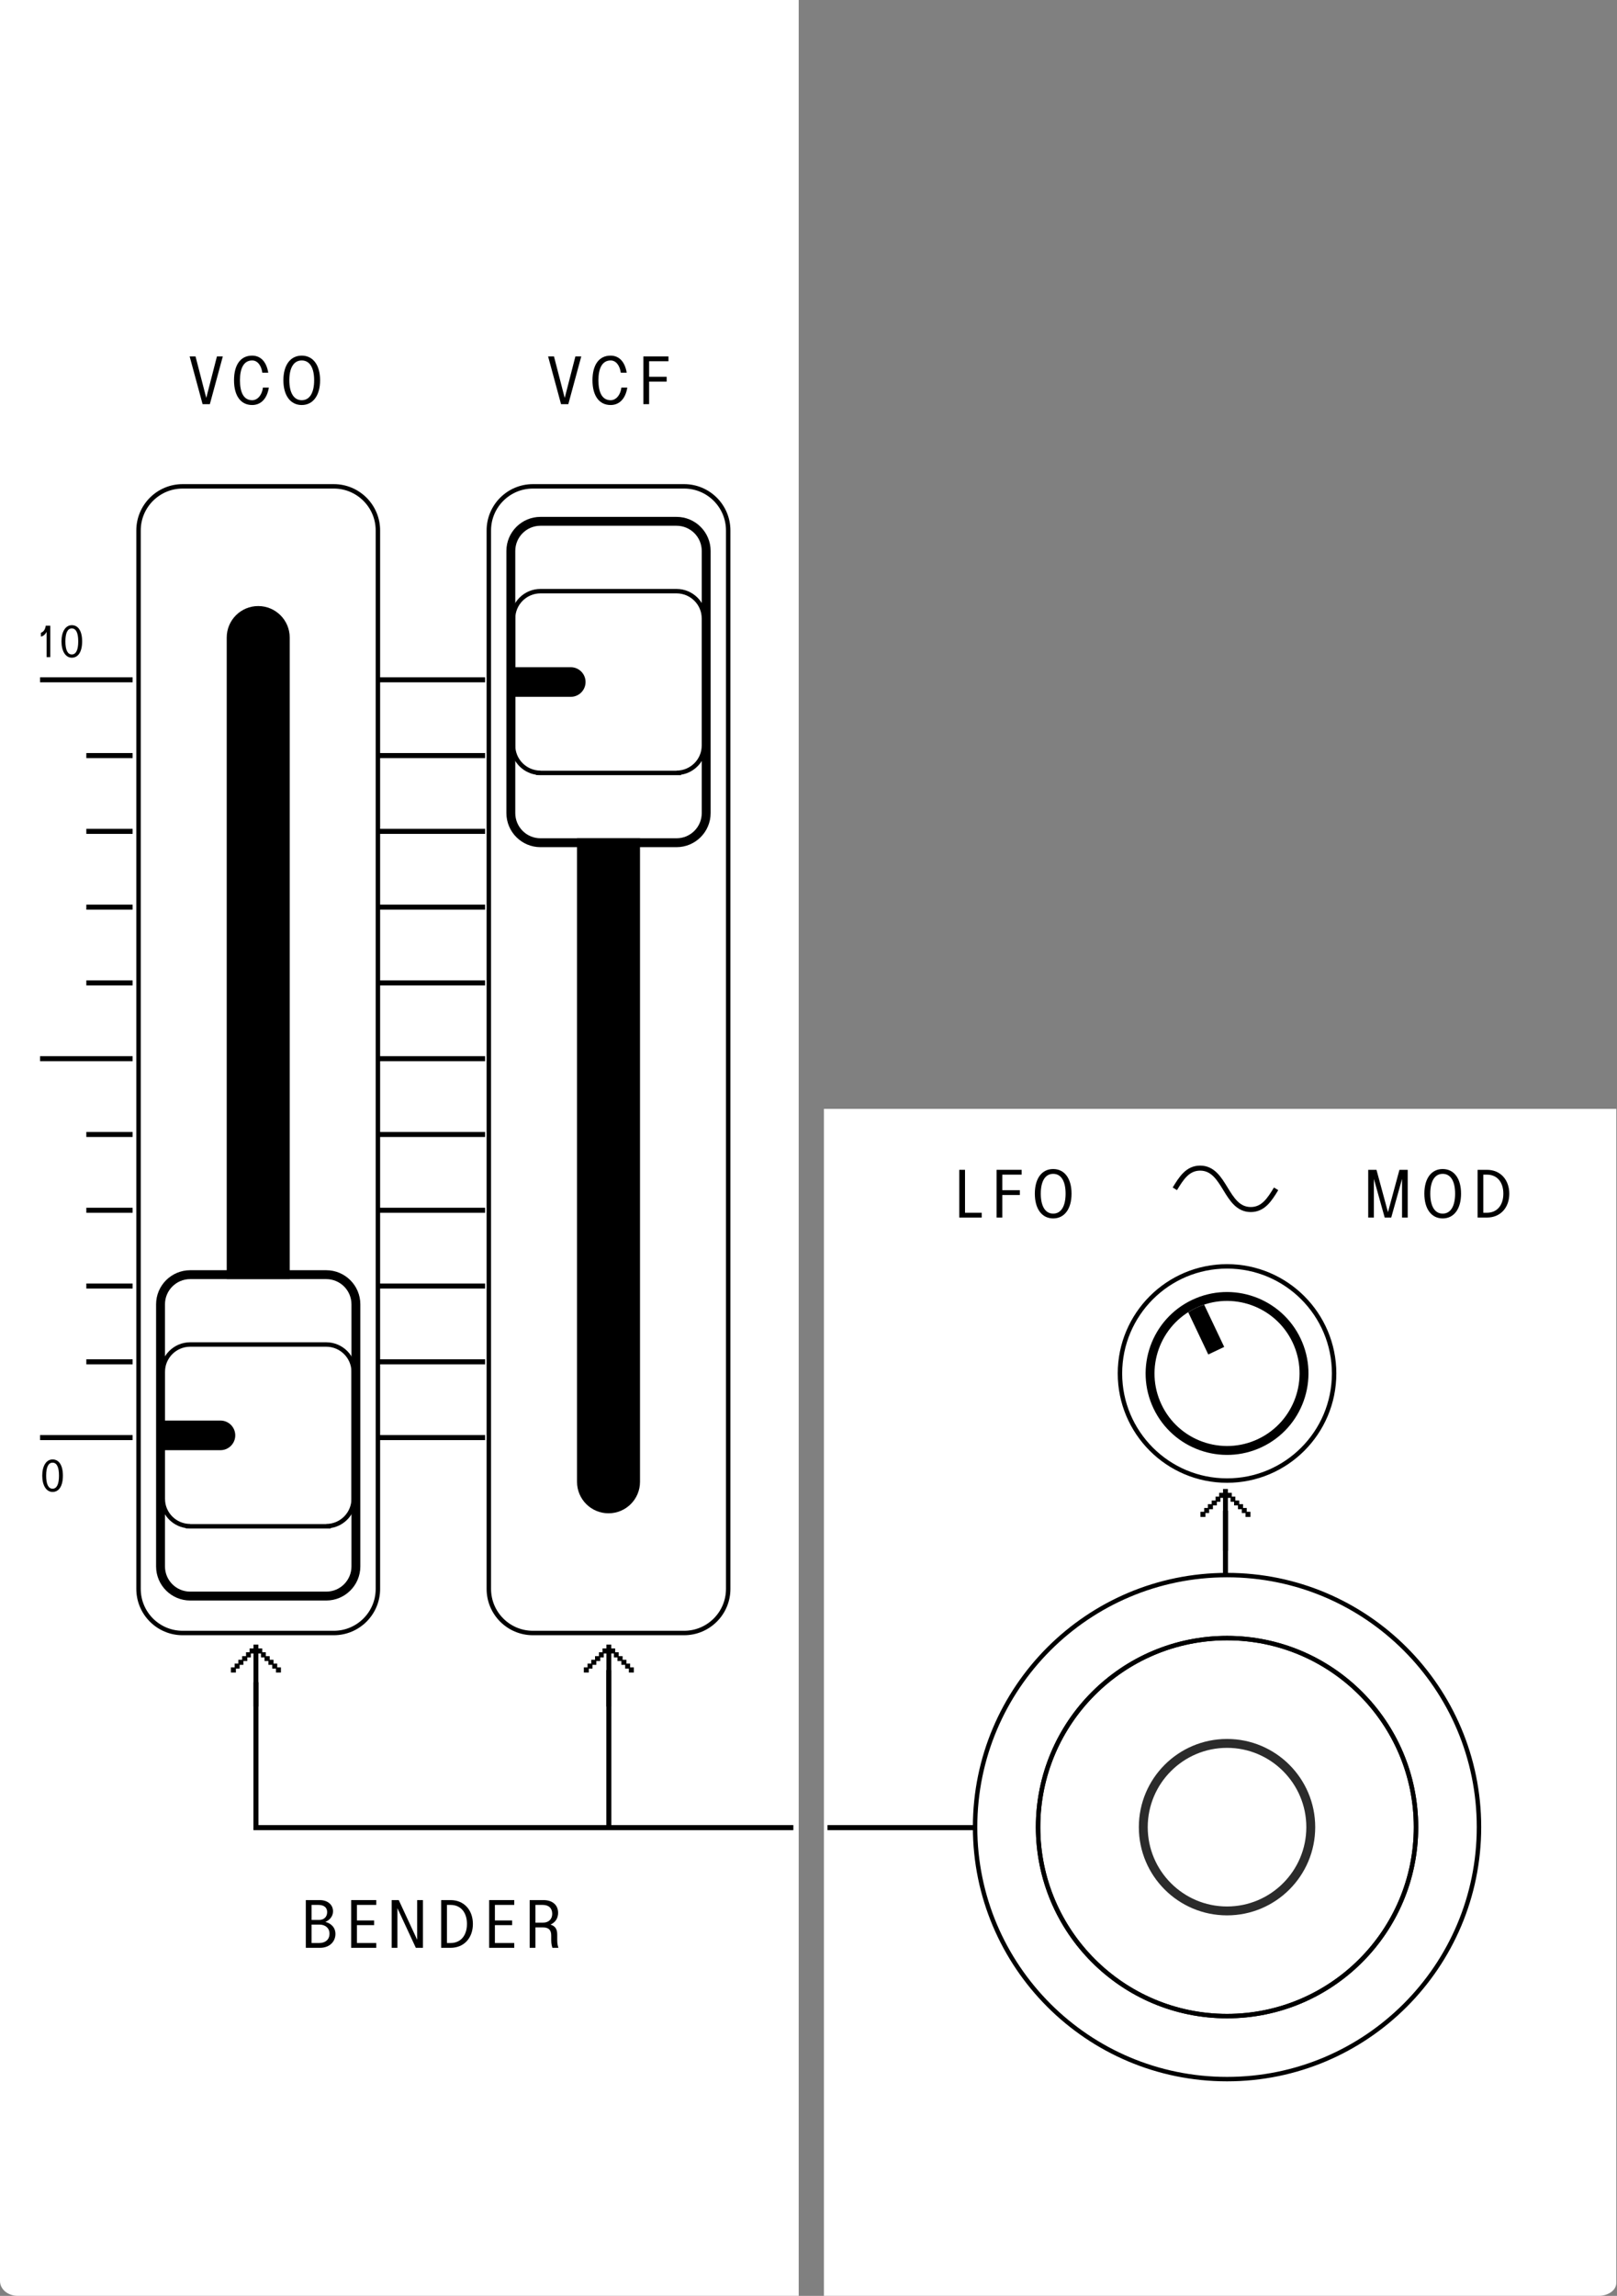 <?xml version="1.0" encoding="UTF-8" standalone="no"?>
<!DOCTYPE svg PUBLIC "-//W3C//DTD SVG 1.1//EN" "http://www.w3.org/Graphics/SVG/1.1/DTD/svg11.dtd">
<svg width="100%" height="100%" viewBox="0 0 758 1076" version="1.1" xmlns="http://www.w3.org/2000/svg" xmlns:xlink="http://www.w3.org/1999/xlink" xml:space="preserve" xmlns:serif="http://www.serif.com/" style="fill-rule:evenodd;clip-rule:evenodd;stroke-miterlimit:10;">
    <rect x="0" y="0" width="758" height="1076" fill="#808080" stroke="none"/>
    <path d="M8.267,1075.98C3.7,1075.98 0,1072.88 0,1069.05L0,0L374.408,0L374.408,1075.98L8.267,1075.98Z" style="fill:white;fill-rule:nonzero;"/>
    <path d="M386.219,1075.98L749.407,1075.98C753.973,1075.98 757.677,1073.29 757.677,1069.96L757.677,519.683L386.219,519.683L386.219,1075.98Z" style="fill:white;fill-rule:nonzero;"/>
    <path d="M575.195,944.882C526.275,944.882 486.612,905.224 486.612,856.299C486.612,807.378 526.275,767.715 575.195,767.715C624.12,767.715 663.779,807.378 663.779,856.299C663.779,905.224 624.12,944.882 575.195,944.882ZM575.195,738.19C509.966,738.19 457.087,791.07 457.087,856.299C457.087,921.528 509.966,974.411 575.195,974.411C640.425,974.411 693.304,921.528 693.304,856.299C693.304,791.07 640.425,738.19 575.195,738.19Z" style="fill:none;fill-rule:nonzero;stroke:black;stroke-width:2.08px;"/>
    <circle cx="575.195" cy="643.7" r="50.196" style="fill:none;stroke:black;stroke-width:2.08px;"/>
    <clipPath id="_clip1">
        <rect x="63.9" y="226.894" width="114.288" height="539.485" clip-rule="nonzero"/>
    </clipPath>
    <g clip-path="url(#_clip1)">
        <path d="M156.477,227.935L85.61,227.935C74.194,227.935 64.94,237.19 64.94,248.606L64.94,744.669C64.94,756.081 74.194,765.335 85.61,765.335L156.477,765.335C167.894,765.335 177.148,756.081 177.148,744.669L177.148,248.606C177.148,237.19 167.894,227.935 156.477,227.935Z" style="fill:none;fill-rule:nonzero;stroke:black;stroke-width:2.08px;"/>
    </g>
    <path d="M106.28,298.802L106.28,694.472C106.28,702.627 112.889,709.235 121.043,709.235C129.197,709.235 135.81,702.627 135.81,694.472L135.81,298.802C135.81,290.647 129.197,284.039 121.043,284.039C112.889,284.039 106.28,290.647 106.28,298.802" style="fill-rule:nonzero;"/>
    <clipPath id="_clip2">
        <rect x="228.109" y="226.894" width="114.288" height="539.485" clip-rule="nonzero"/>
    </clipPath>
    <g clip-path="url(#_clip2)">
        <path d="M320.686,227.935L249.819,227.935C238.402,227.935 229.148,237.19 229.148,248.606L229.148,744.669C229.148,756.081 238.402,765.335 249.819,765.335L320.686,765.335C332.102,765.335 341.356,756.081 341.356,744.669L341.356,248.606C341.356,237.19 332.102,227.935 320.686,227.935Z" style="fill:none;fill-rule:nonzero;stroke:black;stroke-width:2.08px;"/>
    </g>
    <path d="M270.489,298.802L270.489,694.472C270.489,702.627 277.097,709.235 285.251,709.235C293.406,709.235 300.018,702.627 300.018,694.472L300.018,298.802C300.018,290.647 293.406,284.039 285.251,284.039C277.097,284.039 270.489,290.647 270.489,298.802" style="fill-rule:nonzero;"/>
    <path d="M253.356,392.872C246.835,392.872 241.548,387.584 241.548,381.063L241.548,258.217C241.548,251.692 246.835,246.409 253.356,246.409L317.152,246.409C323.673,246.409 328.956,251.692 328.956,258.217L328.956,381.063C328.956,387.584 323.673,392.872 317.152,392.872L253.356,392.872Z" style="fill:white;fill-rule:nonzero;"/>
    <path d="M252.315,362.257L252.315,362.148C245.715,361.619 240.506,356.077 240.506,349.34L240.506,289.907C240.506,282.819 246.269,277.057 253.356,277.057L317.152,277.057C324.235,277.057 330.002,282.819 330.002,289.907L330.002,349.34C330.002,356.077 324.794,361.619 318.194,362.148L318.194,362.19L317.152,362.257L252.315,362.257Z" style="fill:white;fill-rule:nonzero;"/>
    <path d="M317.15,276.014L253.355,276.014C245.696,276.014 239.463,282.243 239.463,289.906L239.463,349.343C239.463,356.297 244.596,362.068 251.271,363.081L251.271,363.235L253.355,363.297L319.234,363.297L319.234,363.081C325.909,362.068 331.038,356.297 331.038,349.343L331.038,289.906C331.038,282.243 324.809,276.014 317.15,276.014M317.15,278.097C323.671,278.097 328.955,283.385 328.955,289.906L328.955,349.343C328.955,355.864 323.671,361.152 317.15,361.152L317.15,361.214L253.355,361.214L253.355,361.152C246.834,361.152 241.546,355.864 241.546,349.343L241.546,289.906C241.546,283.385 246.834,278.097 253.355,278.097L317.15,278.097Z" style="fill-rule:nonzero;"/>
    <path d="M241.548,313.734L267.544,313.734C270.806,313.734 273.452,316.38 273.452,319.638C273.452,322.9 270.806,325.546 267.544,325.546L241.548,325.546L241.548,313.734Z" style="fill-rule:nonzero;stroke:black;stroke-width:2.08px;"/>
    <path d="M317.15,242.241L253.355,242.241C244.546,242.241 237.38,249.408 237.38,258.216L237.38,381.062C237.38,389.875 244.546,397.037 253.355,397.037L317.15,397.037C325.959,397.037 333.121,389.875 333.121,381.062L333.121,258.216C333.121,249.408 325.959,242.241 317.15,242.241M317.15,246.408C323.671,246.408 328.955,251.695 328.955,258.216L328.955,381.062C328.955,387.587 323.671,392.87 317.15,392.87L253.355,392.87C246.834,392.87 241.546,387.587 241.546,381.062L241.546,258.216C241.546,251.695 246.834,246.408 253.355,246.408L317.15,246.408Z" style="fill-rule:nonzero;"/>
    <path d="M89.147,745.94C82.627,745.94 77.339,740.652 77.339,734.132L77.339,611.286C77.339,604.761 82.627,599.478 89.147,599.478L152.943,599.478C159.464,599.478 164.752,604.761 164.752,611.286L164.752,734.132C164.752,740.652 159.464,745.94 152.943,745.94L89.147,745.94Z" style="fill:white;fill-rule:nonzero;"/>
    <path d="M88.106,715.325L88.106,715.22C81.506,714.687 76.297,709.145 76.297,702.408L76.297,642.975C76.297,635.891 82.06,630.125 89.147,630.125L152.943,630.125C160.027,630.125 165.793,635.891 165.793,642.975L165.793,702.408C165.793,709.145 160.585,714.687 153.985,715.22L153.985,715.258L152.943,715.325L88.106,715.325Z" style="fill:white;fill-rule:nonzero;"/>
    <path d="M152.941,629.082L89.145,629.082C81.487,629.082 75.254,635.315 75.254,642.974L75.254,702.411C75.254,709.365 80.387,715.136 87.062,716.149L87.062,716.303L89.145,716.365L155.025,716.365L155.025,716.149C161.7,715.136 166.833,709.365 166.833,702.411L166.833,642.974C166.833,635.315 160.6,629.082 152.941,629.082M152.941,631.165C159.462,631.165 164.75,636.453 164.75,642.974L164.75,702.411C164.75,708.932 159.462,714.22 152.941,714.22L152.941,714.282L89.145,714.282L89.145,714.22C82.625,714.22 77.337,708.932 77.337,702.411L77.337,642.974C77.337,636.453 82.625,631.165 89.145,631.165L152.941,631.165Z" style="fill-rule:nonzero;"/>
    <path d="M77.339,666.802L103.335,666.802C106.597,666.802 109.243,669.447 109.243,672.71C109.243,675.968 106.597,678.614 103.335,678.614L77.339,678.614L77.339,666.802Z" style="fill-rule:nonzero;stroke:black;stroke-width:2.08px;"/>
    <path d="M152.941,595.309L89.145,595.309C80.341,595.309 73.17,602.476 73.17,611.284L73.17,734.13C73.17,742.942 80.341,750.105 89.145,750.105L152.941,750.105C161.75,750.105 168.916,742.942 168.916,734.13L168.916,611.284C168.916,602.476 161.75,595.309 152.941,595.309M152.941,599.476C159.462,599.476 164.75,604.763 164.75,611.284L164.75,734.13C164.75,740.655 159.462,745.938 152.941,745.938L89.145,745.938C82.625,745.938 77.337,740.655 77.337,734.13L77.337,611.284C77.337,604.763 82.625,599.476 89.145,599.476L152.941,599.476Z" style="fill-rule:nonzero;"/>
    <path d="M607.797,628.219C599.254,610.229 577.714,602.558 559.723,611.1C541.733,619.642 534.062,641.183 542.604,659.173C551.146,677.164 572.687,684.834 590.678,676.292C608.668,667.75 616.339,646.209 607.797,628.219Z" style="fill:none;stroke:black;stroke-width:4.17px;"/>
    <path d="M557.002,615.005L566.402,634.801L573.868,631.255L564.464,611.447C563.164,611.885 561.877,612.385 560.618,612.98C559.352,613.585 558.156,614.272 557.002,615.005" style="fill-rule:nonzero;"/>
    <path d="M575.195,944.882C526.275,944.882 486.612,905.224 486.612,856.299C486.612,807.378 526.275,767.715 575.195,767.715C624.12,767.715 663.779,807.378 663.779,856.299C663.779,905.224 624.12,944.882 575.195,944.882Z" style="fill:none;fill-rule:nonzero;stroke:black;stroke-width:2.08px;"/>
    <path d="M575.194,814.99C552.365,814.99 533.856,833.498 533.856,856.327C533.856,879.16 552.365,897.669 575.194,897.669C598.023,897.669 616.531,879.16 616.531,856.327C616.531,833.498 598.023,814.99 575.194,814.99M575.194,819.156C595.69,819.156 612.365,835.831 612.365,856.327C612.365,876.827 595.69,893.502 575.194,893.502C554.698,893.502 538.023,876.827 538.023,856.327C538.023,835.831 554.698,819.156 575.194,819.156" style="fill:rgb(43,43,43);fill-rule:nonzero;"/>
    <path d="M104.446,167.046L98.375,189.412L94.967,189.412L88.9,167.046L91.655,167.046L96.688,186.504L101.692,167.046L104.446,167.046Z" style="fill-rule:nonzero;"/>
    <path d="M109.702,178.215C109.702,170.957 112.797,166.67 118.177,166.67C122.431,166.67 124.968,169.861 125.747,174.678L122.964,174.678C122.589,171.707 120.964,168.928 118.21,168.928C114.302,168.928 112.485,172.553 112.485,178.215C112.485,183.874 114.206,187.565 118.21,187.565C121.027,187.565 122.931,184.69 123.243,181.653L126.031,181.653C125.122,187.161 122.089,189.82 118.21,189.82C112.827,189.82 109.702,185.47 109.702,178.215" style="fill-rule:nonzero;"/>
    <path d="M147.265,178.215C147.265,172.553 145.294,168.928 141.448,168.928C137.598,168.928 135.627,172.553 135.627,178.215C135.627,183.874 137.598,187.565 141.448,187.565C145.294,187.565 147.265,183.874 147.265,178.215M132.844,178.215C132.844,170.957 136.223,166.67 141.448,166.67C146.669,166.67 150.048,170.99 150.048,178.215C150.048,185.44 146.669,189.82 141.448,189.82C136.223,189.82 132.844,185.47 132.844,178.215" style="fill-rule:nonzero;"/>
    <path d="M272.48,167.046L266.41,189.412L263.001,189.412L256.935,167.046L259.689,167.046L264.722,186.504L269.726,167.046L272.48,167.046Z" style="fill-rule:nonzero;"/>
    <path d="M277.735,178.215C277.735,170.957 280.831,166.67 286.21,166.67C290.465,166.67 293.002,169.861 293.781,174.678L290.998,174.678C290.623,171.707 288.998,168.928 286.244,168.928C282.335,168.928 280.519,172.553 280.519,178.215C280.519,183.874 282.24,187.565 286.244,187.565C289.06,187.565 290.965,184.69 291.277,181.653L294.065,181.653C293.156,187.161 290.123,189.82 286.244,189.82C280.86,189.82 277.735,185.47 277.735,178.215" style="fill-rule:nonzero;"/>
    <path d="M301.592,167.046L313.355,167.046L313.355,169.3L304.284,169.3L304.284,176.587L312.509,176.587L312.509,178.842L304.284,178.842L304.284,189.412L301.592,189.412L301.592,167.046Z" style="fill-rule:nonzero;"/>
    <path d="M149.641,910.629C152.332,910.629 154.457,909.187 154.457,906.246C154.457,903.65 152.549,901.996 149.766,901.996L146.041,901.996L146.041,910.629L149.641,910.629ZM149.578,899.804C152.049,899.804 153.362,898.212 153.362,896.142C153.362,894.142 152.078,892.767 149.232,892.767L146.041,892.767L146.041,899.804L149.578,899.804ZM143.353,890.512L149.953,890.512C153.362,890.512 156.082,892.487 156.116,895.737C156.149,898.271 154.241,900.054 152.612,900.679L152.612,900.775C154.424,901.179 157.241,902.808 157.241,906.375C157.241,909.971 154.491,912.879 150.016,912.879L143.353,912.879L143.353,890.512Z" style="fill-rule:nonzero;"/>
    <path d="M164.617,890.512L176.38,890.512L176.38,892.766L167.309,892.766L167.309,900.053L175.38,900.053L175.38,902.241L167.309,902.241L167.309,910.628L176.38,910.628L176.38,912.878L164.617,912.878L164.617,890.512Z" style="fill-rule:nonzero;"/>
    <path d="M198.249,890.512L198.249,912.878L194.932,912.878L186.299,894.299L186.299,912.878L183.607,912.878L183.607,890.512L186.924,890.512L195.557,909.095L195.557,890.512L198.249,890.512Z" style="fill-rule:nonzero;"/>
    <path d="M211.199,910.629C216.049,910.629 218.895,907 218.895,901.683C218.895,896.362 216.049,892.767 211.199,892.767L209.507,892.767L209.507,910.629L211.199,910.629ZM206.82,890.512L211.199,890.512C217.612,890.512 221.678,895.267 221.678,901.712C221.678,908.154 217.612,912.879 211.199,912.879L206.82,912.879L206.82,890.512Z" style="fill-rule:nonzero;"/>
    <path d="M229.304,890.512L241.067,890.512L241.067,892.766L231.996,892.766L231.996,900.053L240.067,900.053L240.067,902.241L231.996,902.241L231.996,910.628L241.067,910.628L241.067,912.878L229.304,912.878L229.304,890.512Z" style="fill-rule:nonzero;"/>
    <path d="M254.52,901.087C257.365,901.087 258.865,899.27 258.865,896.958C258.865,894.233 257.178,892.766 254.361,892.766L250.982,892.766L250.982,901.087L254.52,901.087ZM248.295,890.512L254.799,890.512C258.774,890.512 261.586,892.641 261.62,896.395C261.649,899.587 259.74,901.241 258.149,901.929L258.149,902.025C260.12,902.683 261.211,903.904 261.211,906.687L261.211,909.341C261.211,911.225 261.557,912.158 261.778,912.879L258.961,912.879C258.74,912.125 258.399,911.191 258.399,909.283L258.399,907.187C258.399,905.025 257.678,903.308 254.428,903.308L250.982,903.308L250.982,912.879L248.295,912.879L248.295,890.512Z" style="fill-rule:nonzero;"/>
    <path d="M449.682,548.259L452.373,548.259L452.373,568.376L460.19,568.376L460.19,570.626L449.682,570.626L449.682,548.259Z" style="fill-rule:nonzero;"/>
    <path d="M467.156,548.259L478.918,548.259L478.918,550.513L469.847,550.513L469.847,557.801L478.072,557.801L478.072,560.055L469.847,560.055L469.847,570.626L467.156,570.626L467.156,548.259Z" style="fill-rule:nonzero;"/>
    <path d="M499.521,559.429C499.521,553.766 497.55,550.141 493.704,550.141C489.854,550.141 487.883,553.766 487.883,559.429C487.883,565.087 489.854,568.779 493.704,568.779C497.55,568.779 499.521,565.087 499.521,559.429M485.1,559.429C485.1,552.17 488.479,547.883 493.704,547.883C498.925,547.883 502.304,552.204 502.304,559.429C502.304,566.654 498.925,571.033 493.704,571.033C488.479,571.033 485.1,566.683 485.1,559.429" style="fill-rule:nonzero;"/>
    <path d="M659.893,548.259L659.893,570.626L657.235,570.626L657.235,552.513L652.168,570.626L649.101,570.626L644.035,552.513L644.035,570.626L641.376,570.626L641.376,548.259L645.255,548.259L650.635,568.126L656.014,548.259L659.893,548.259Z" style="fill-rule:nonzero;"/>
    <path d="M682.114,559.429C682.114,553.766 680.143,550.141 676.297,550.141C672.447,550.141 670.476,553.766 670.476,559.429C670.476,565.087 672.447,568.779 676.297,568.779C680.143,568.779 682.114,565.087 682.114,559.429M667.693,559.429C667.693,552.17 671.072,547.883 676.297,547.883C681.518,547.883 684.897,552.204 684.897,559.429C684.897,566.654 681.518,571.033 676.297,571.033C671.072,571.033 667.693,566.683 667.693,559.429" style="fill-rule:nonzero;"/>
    <path d="M697.027,568.376C701.877,568.376 704.722,564.747 704.722,559.43C704.722,554.11 701.877,550.514 697.027,550.514L695.335,550.514L695.335,568.376L697.027,568.376ZM692.647,548.26L697.027,548.26C703.439,548.26 707.506,553.014 707.506,559.46C707.506,565.901 703.439,570.626 697.027,570.626L692.647,570.626L692.647,548.26Z" style="fill-rule:nonzero;"/>
    <path d="M131.397,783.571L129.652,783.571L129.652,781.742L131.397,781.742L131.397,783.571ZM129.652,781.742L127.91,781.742L127.91,779.959L129.652,779.959L129.652,781.742ZM127.914,779.959L126.131,779.959L126.131,778.171L127.914,778.171L127.914,779.959ZM126.127,778.171L124.297,778.171L124.297,776.475L126.127,776.475L126.127,778.171ZM124.297,776.471L122.643,776.471L122.643,774.642L124.297,774.642L124.297,776.471ZM122.643,772.859L122.643,774.642L120.818,774.642L120.818,799.484L119.118,799.484L119.118,774.642L117.289,774.642L117.289,772.859L119.118,772.859L119.118,771.071L120.818,771.071L120.818,772.859L122.643,772.859ZM115.635,774.642L117.289,774.642L117.289,776.471L115.635,776.471L115.635,774.642ZM113.806,776.471L115.635,776.471L115.635,778.167L113.806,778.167L113.806,776.471ZM112.018,778.171L113.802,778.171L113.802,779.959L112.018,779.959L112.018,778.171ZM110.281,779.959L112.022,779.959L112.022,781.742L110.281,781.742L110.281,779.959ZM108.539,781.742L110.281,781.742L110.281,783.571L108.539,783.571L108.539,781.742Z" style="fill-rule:nonzero;stroke:black;stroke-width:0.59px;"/>
    <path d="M296.835,783.571L295.089,783.571L295.089,781.742L296.835,781.742L296.835,783.571ZM295.089,781.742L293.347,781.742L293.347,779.959L295.089,779.959L295.089,781.742ZM293.347,779.959L291.564,779.959L291.564,778.171L293.347,778.171L293.347,779.959ZM291.564,778.171L289.735,778.171L289.735,776.475L291.564,776.475L291.564,778.171ZM289.735,776.471L288.081,776.471L288.081,774.642L289.735,774.642L289.735,776.471ZM288.081,772.859L288.081,774.642L286.252,774.642L286.252,799.484L284.556,799.484L284.556,774.642L282.727,774.642L282.727,772.859L284.556,772.859L284.556,771.071L286.252,771.071L286.252,772.859L288.081,772.859ZM281.072,774.642L282.727,774.642L282.727,776.471L281.072,776.471L281.072,774.642ZM279.239,776.471L281.068,776.471L281.068,778.167L279.239,778.167L279.239,776.471ZM277.456,778.171L279.239,778.171L279.239,779.959L277.456,779.959L277.456,778.171ZM275.718,779.959L277.46,779.959L277.46,781.742L275.718,781.742L275.718,779.959ZM273.977,781.742L275.718,781.742L275.718,783.571L273.977,783.571L273.977,781.742Z" style="fill-rule:nonzero;stroke:black;stroke-width:0.59px;"/>
    <path d="M585.889,710.638L584.143,710.638L584.143,708.809L585.889,708.809L585.889,710.638ZM584.143,708.809L582.402,708.809L582.402,707.025L584.143,707.025L584.143,708.809ZM582.406,707.021L580.622,707.021L580.622,705.234L582.406,705.234L582.406,707.021ZM580.622,705.234L578.793,705.234L578.793,703.538L580.622,703.538L580.622,705.234ZM578.789,703.538L577.135,703.538L577.135,701.709L578.789,701.709L578.789,703.538ZM577.135,699.925L577.135,701.709L575.31,701.709L575.31,726.546L573.61,726.546L573.61,701.709L571.781,701.709L571.781,699.925L573.61,699.925L573.61,698.138L575.31,698.138L575.31,699.925L577.135,699.925ZM570.127,701.709L571.781,701.709L571.781,703.538L570.127,703.538L570.127,701.709ZM568.297,703.538L570.127,703.538L570.127,705.234L568.297,705.234L568.297,703.538ZM566.514,705.234L568.297,705.234L568.297,707.021L566.514,707.021L566.514,705.234ZM564.772,707.021L566.514,707.021L566.514,708.805L564.772,708.805L564.772,707.021ZM563.031,708.809L564.772,708.809L564.772,710.638L563.031,710.638L563.031,708.809Z" style="fill-rule:nonzero;stroke:black;stroke-width:0.59px;"/>
    <path d="M550.725,557.164C553.692,552.31 556.655,547.456 562.588,547.456C574.455,547.456 574.455,566.872 586.325,566.872C592.259,566.872 595.23,562.018 598.196,557.164" style="fill:none;fill-rule:nonzero;stroke:black;stroke-width:2.36px;"/>
    <path d="M371.899,856.545L119.97,856.545L119.97,788.399" style="fill:none;fill-rule:nonzero;stroke:black;stroke-width:2.36px;"/>
    <path d="M574.462,738.326L574.462,708.026" style="fill:none;fill-rule:nonzero;stroke:black;stroke-width:2.36px;"/>
    <path d="M285.405,782.704L285.405,856.545" style="fill:none;fill-rule:nonzero;stroke:black;stroke-width:2.36px;"/>
    <path d="M387.894,856.545L456.719,856.545" style="fill:none;fill-rule:nonzero;stroke:black;stroke-width:2.36px;"/>
    <path d="M23.573,293.25L23.573,307.975L21.844,307.975L21.844,296.13C21.244,297.309 20.298,298.15 19.185,298.338L19.185,296.546C20.544,296.13 21.285,294.713 21.431,293.25L23.573,293.25Z" style="fill-rule:nonzero;"/>
    <path d="M36.671,300.603C36.671,296.728 35.704,294.524 33.662,294.524C31.625,294.524 30.654,296.728 30.654,300.603C30.654,304.478 31.625,306.72 33.662,306.72C35.704,306.72 36.671,304.478 36.671,300.603M28.821,300.603C28.821,296.049 30.717,293.003 33.662,293.003C36.608,293.003 38.504,295.657 38.504,300.603C38.504,305.549 36.608,308.245 33.662,308.245C30.717,308.245 28.821,305.157 28.821,300.603" style="fill-rule:nonzero;"/>
    <path d="M27.652,691.586C27.652,687.711 26.685,685.507 24.644,685.507C22.606,685.507 21.635,687.711 21.635,691.586C21.635,695.461 22.606,697.703 24.644,697.703C26.685,697.703 27.652,695.461 27.652,691.586M19.802,691.586C19.802,687.032 21.698,683.986 24.644,683.986C27.59,683.986 29.485,686.64 29.485,691.586C29.485,696.532 27.59,699.228 24.644,699.228C21.698,699.228 19.802,696.14 19.802,691.586" style="fill-rule:nonzero;"/>
    <path d="M18.77,318.598L62.162,318.598" style="fill:none;fill-rule:nonzero;stroke:black;stroke-width:2.36px;"/>
    <path d="M18.77,496.174L62.162,496.174" style="fill:none;fill-rule:nonzero;stroke:black;stroke-width:2.36px;"/>
    <path d="M18.77,673.75L62.162,673.75" style="fill:none;fill-rule:nonzero;stroke:black;stroke-width:2.36px;"/>
    <path d="M40.467,638.235L62.163,638.235" style="fill:none;fill-rule:nonzero;stroke:black;stroke-width:2.36px;"/>
    <path d="M40.467,602.72L62.163,602.72" style="fill:none;fill-rule:nonzero;stroke:black;stroke-width:2.36px;"/>
    <path d="M40.467,567.205L62.163,567.205" style="fill:none;fill-rule:nonzero;stroke:black;stroke-width:2.36px;"/>
    <path d="M40.467,531.689L62.163,531.689" style="fill:none;fill-rule:nonzero;stroke:black;stroke-width:2.36px;"/>
    <path d="M40.467,460.659L62.163,460.659" style="fill:none;fill-rule:nonzero;stroke:black;stroke-width:2.36px;"/>
    <path d="M40.467,425.144L62.163,425.144" style="fill:none;fill-rule:nonzero;stroke:black;stroke-width:2.36px;"/>
    <path d="M40.467,389.629L62.163,389.629" style="fill:none;fill-rule:nonzero;stroke:black;stroke-width:2.36px;"/>
    <path d="M40.467,354.113L62.163,354.113" style="fill:none;fill-rule:nonzero;stroke:black;stroke-width:2.36px;"/>
    <path d="M177.342,318.598L227.408,318.598" style="fill:none;fill-rule:nonzero;stroke:black;stroke-width:2.36px;"/>
    <path d="M177.342,354.113L227.408,354.113" style="fill:none;fill-rule:nonzero;stroke:black;stroke-width:2.36px;"/>
    <path d="M177.342,389.629L227.408,389.629" style="fill:none;fill-rule:nonzero;stroke:black;stroke-width:2.36px;"/>
    <path d="M177.342,425.144L227.408,425.144" style="fill:none;fill-rule:nonzero;stroke:black;stroke-width:2.36px;"/>
    <path d="M177.342,460.659L227.408,460.659" style="fill:none;fill-rule:nonzero;stroke:black;stroke-width:2.36px;"/>
    <path d="M177.342,531.689L227.408,531.689" style="fill:none;fill-rule:nonzero;stroke:black;stroke-width:2.36px;"/>
    <path d="M177.342,602.72L227.408,602.72" style="fill:none;fill-rule:nonzero;stroke:black;stroke-width:2.36px;"/>
    <path d="M177.342,567.205L227.408,567.205" style="fill:none;fill-rule:nonzero;stroke:black;stroke-width:2.36px;"/>
    <path d="M177.342,638.235L227.408,638.235" style="fill:none;fill-rule:nonzero;stroke:black;stroke-width:2.36px;"/>
    <path d="M177.342,496.174L227.408,496.174" style="fill:none;fill-rule:nonzero;stroke:black;stroke-width:2.36px;"/>
    <path d="M177.342,673.75L227.408,673.75" style="fill:none;fill-rule:nonzero;stroke:black;stroke-width:2.36px;"/>
</svg>
